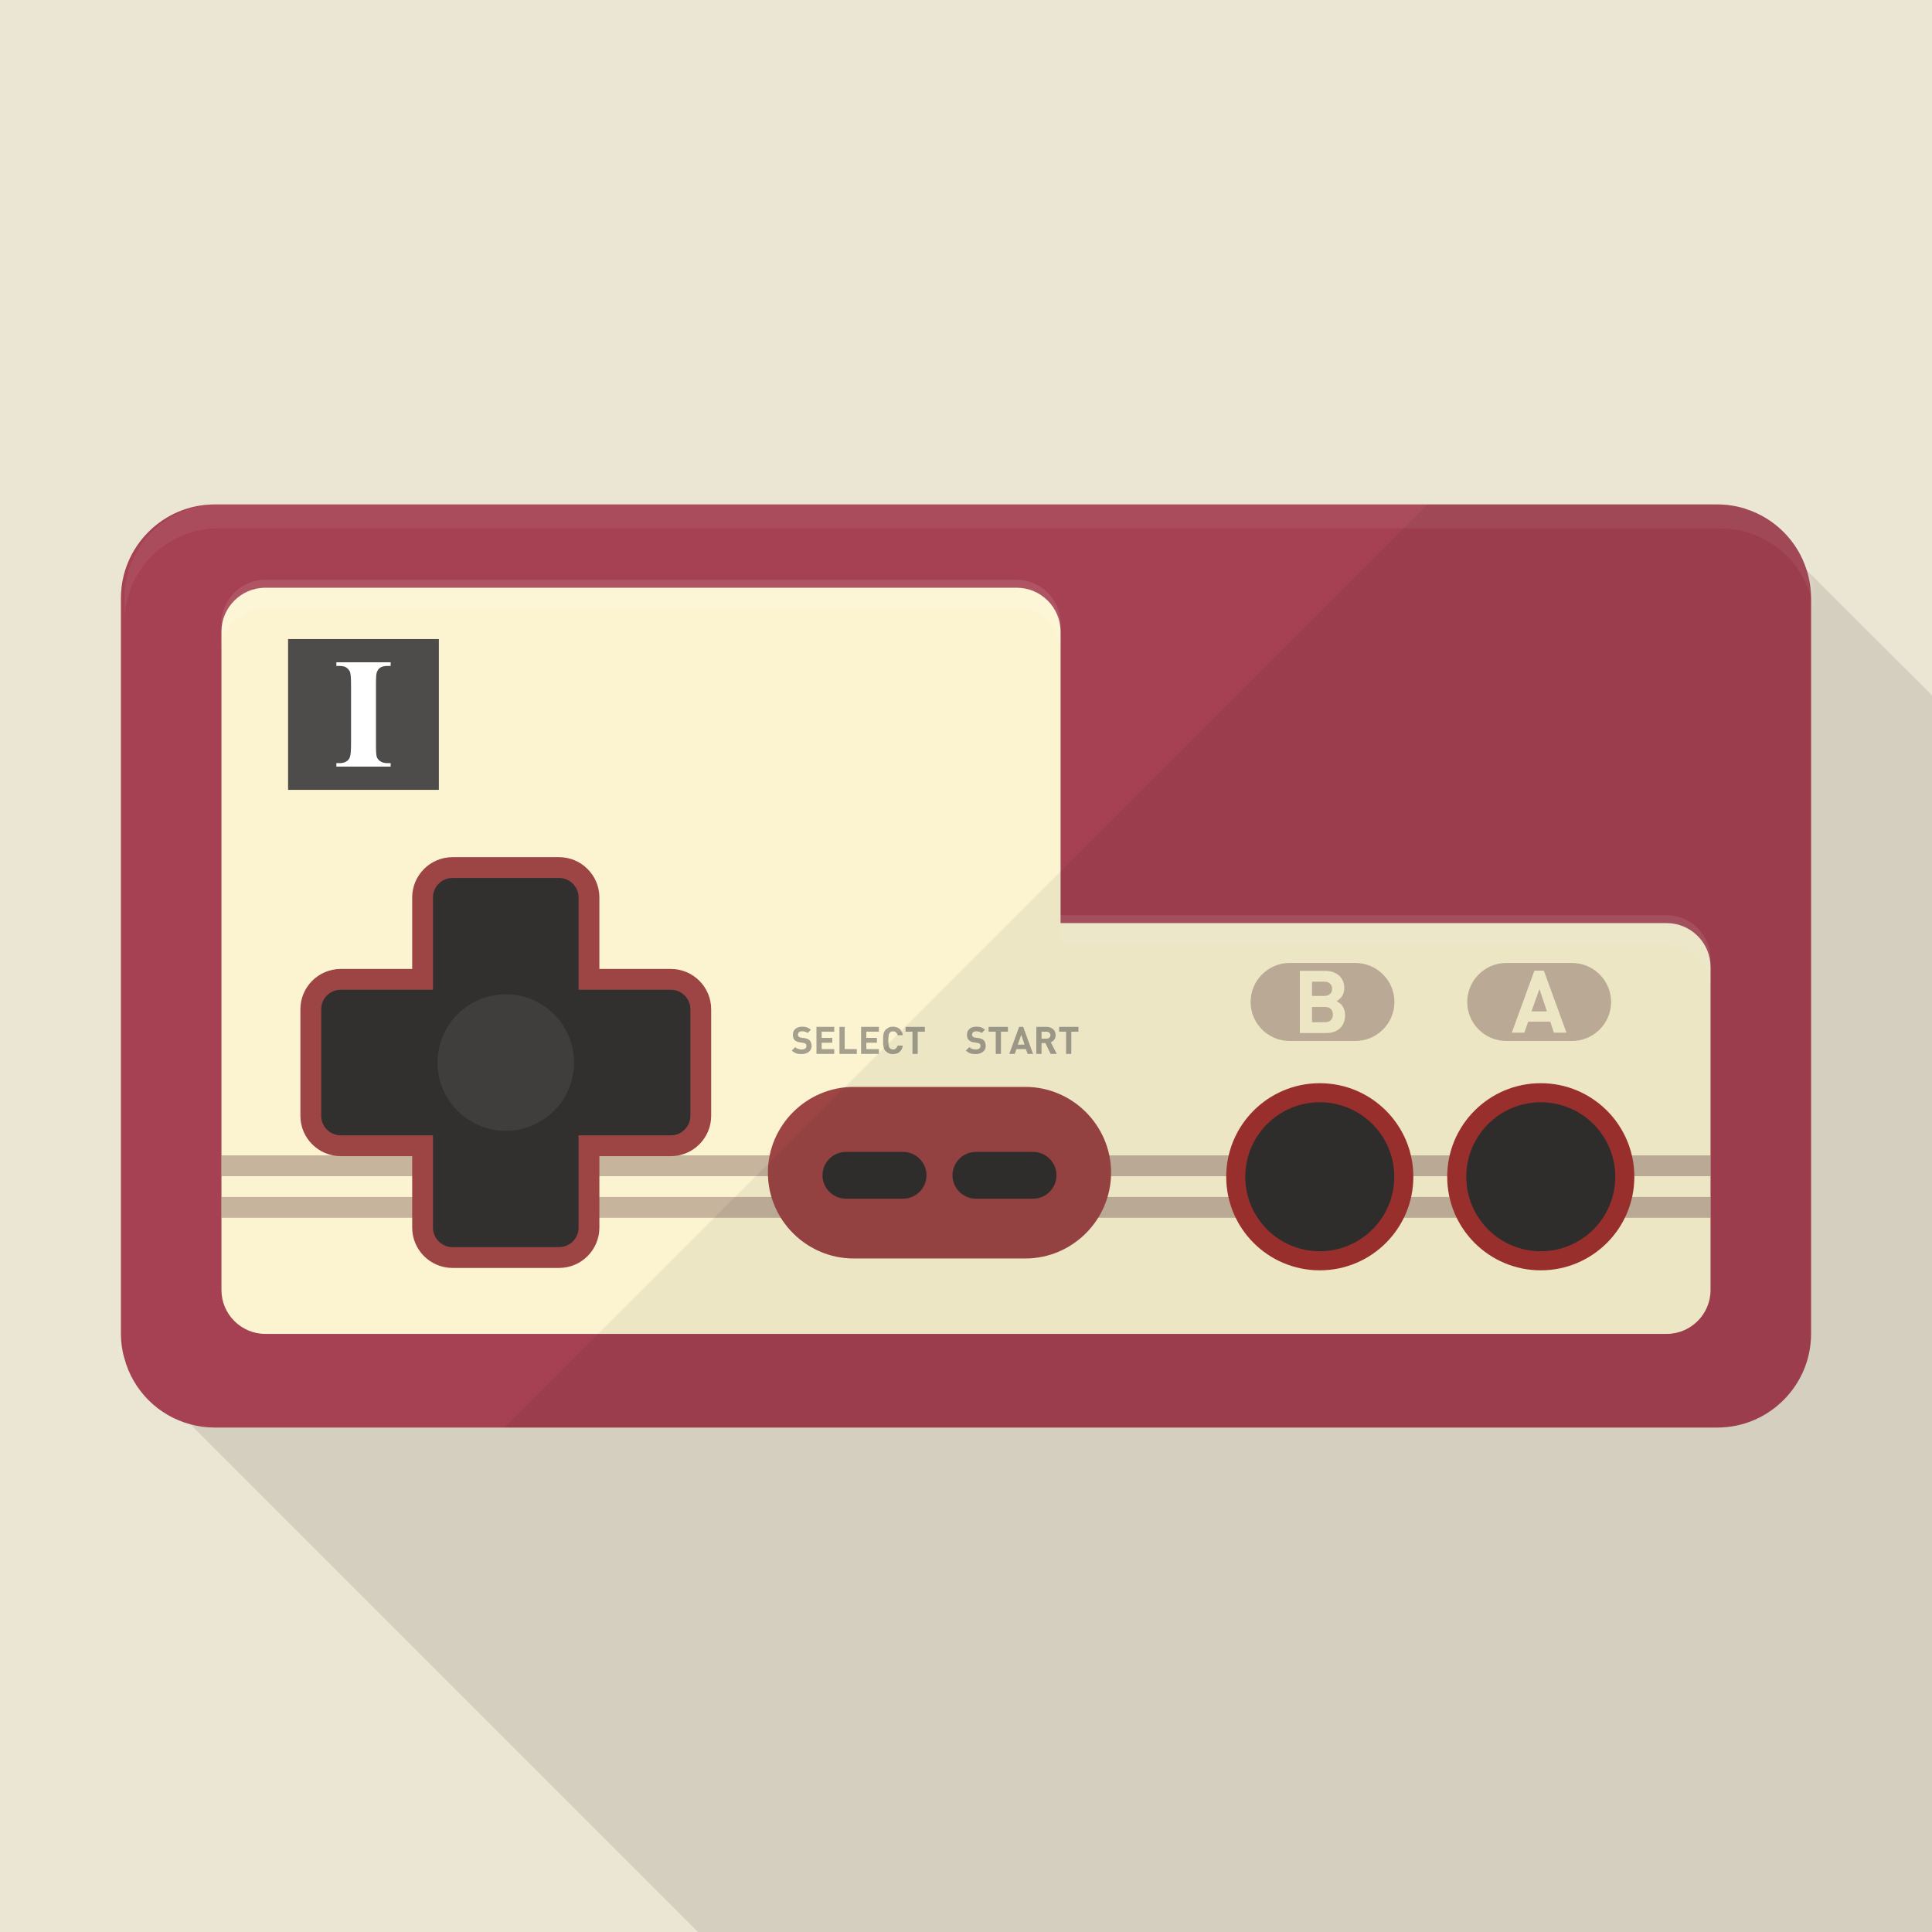 <?xml version="1.0" encoding="iso-8859-1"?>
<!-- Generator: Adobe Illustrator 18.0.0, SVG Export Plug-In . SVG Version: 6.00 Build 0)  -->
<!DOCTYPE svg PUBLIC "-//W3C//DTD SVG 1.1//EN" "http://www.w3.org/Graphics/SVG/1.1/DTD/svg11.dtd">
<svg version="1.1" id="_x32_" xmlns="http://www.w3.org/2000/svg" xmlns:xlink="http://www.w3.org/1999/xlink" x="0px" y="0px"
	 viewBox="0 0 512 512" style="enable-background:new 0 0 512 512;" xml:space="preserve">
<g>
	<rect style="fill:#EBE5D3;" width="512" height="512"/>
	<path style="opacity:0.1;fill:#040000;" d="M512,184.269V512H184.986L50.432,377.446l-17.459-17.459
		c-0.614-2.048-0.922-4.25-0.922-6.503v-194.97c0-13.67,11.161-24.832,24.832-24.832h398.233c2.56,0,5.069,0.41,7.373,1.126
		c0.051,0,0.103,0.051,0.103,0.051l16.179,16.179c0.051,0.051,0.051,0.102,0.051,0.102L512,184.269z"/>
	<g>
		<g>
			<g>
				<g>
					<path style="fill:#A54152;" d="M479.949,158.515v194.97c0,13.67-11.161,24.832-24.832,24.832H56.883
						c-2.253,0-4.403-0.307-6.451-0.871c-8.499-2.253-15.207-8.96-17.459-17.459c-0.614-2.048-0.922-4.25-0.922-6.503v-194.97
						c0-13.67,11.161-24.832,24.832-24.832h398.233c2.56,0,5.069,0.41,7.373,1.126c0.051,0,0.103,0.051,0.103,0.051
						c7.68,2.407,13.773,8.499,16.179,16.179c0.051,0.051,0.051,0.102,0.051,0.102C479.539,153.497,479.949,155.955,479.949,158.515
						z"/>
					<path style="fill:#FCF4D1;" d="M441.693,244.632H281.065v-77.261c0-6.39-5.228-11.619-11.619-11.619H70.307
						c-6.39,0-11.619,5.228-11.619,11.619v174.503c0,6.39,5.228,11.619,11.619,11.619h71.654h127.486h172.247
						c6.394,0,11.616-5.223,11.616-11.616v-85.628C453.31,249.854,448.087,244.632,441.693,244.632z"/>
					<g>
						<rect x="76.343" y="169.359" style="fill:#4E4C4B;" width="39.961" height="39.961"/>
						<g>
							<path style="fill:#FFFFFF;" d="M99.84,178.227c0.205-0.563,0.461-0.973,0.819-1.229c0.512-0.358,1.126-0.512,1.946-0.512
								h0.922v-0.973H89.139v0.973h0.87c0.819,0,1.434,0.154,1.843,0.461c0.461,0.358,0.768,0.768,0.922,1.177
								c0.154,0.461,0.256,1.536,0.256,3.328v15.769c0,1.741-0.103,2.816-0.256,3.226c-0.153,0.614-0.461,0.973-0.819,1.229
								c-0.461,0.358-1.127,0.563-1.946,0.563h-0.87v0.922h14.387v-0.922h-0.922c-0.768,0-1.383-0.205-1.843-0.512
								c-0.461-0.307-0.768-0.717-0.922-1.178c-0.153-0.41-0.205-1.536-0.205-3.328v-15.769
								C99.635,179.712,99.687,178.637,99.84,178.227z"/>
						</g>
					</g>
					<polygon style="opacity:0.5;fill:#90756A;" points="58.689,311.698 130.344,311.698 281.062,311.698 453.31,311.698 
						453.31,306.186 281.062,306.186 130.344,306.186 58.689,306.186 					"/>
					<polygon style="opacity:0.5;fill:#90756A;" points="58.689,322.722 130.344,322.722 281.062,322.722 453.31,322.722 
						453.31,317.21 281.062,317.21 130.344,317.21 58.689,317.21 					"/>
					<path style="fill:#9D4545;" d="M119.914,336.017c-5.889,0-10.679-4.791-10.679-10.679V306.39H90.287
						c-5.889,0-10.679-4.791-10.679-10.679v-28.249c0-5.889,4.791-10.679,10.679-10.679h18.947v-18.947
						c0-5.889,4.791-10.679,10.679-10.679h28.249c5.889,0,10.679,4.791,10.679,10.679v18.947h18.947
						c5.889,0,10.679,4.791,10.679,10.679v28.249c0,5.889-4.791,10.679-10.679,10.679h-18.947v18.947
						c0,5.889-4.791,10.679-10.679,10.679H119.914z"/>
					<g>
						<path style="fill:#32302F;" d="M177.789,262.295H153.33v-24.459c0-2.842-2.325-5.168-5.168-5.168h-28.249
							c-2.842,0-5.167,2.325-5.167,5.168v24.459H90.287c-2.842,0-5.167,2.325-5.167,5.167v28.249c0,2.842,2.325,5.167,5.167,5.167
							h24.459v24.459c0,2.842,2.325,5.167,5.167,5.167h28.249c2.842,0,5.168-2.325,5.168-5.167v-24.459h24.459
							c2.842,0,5.168-2.325,5.168-5.167v-28.249C182.957,264.62,180.631,262.295,177.789,262.295z"/>
						<circle style="opacity:0.5;fill:#4E4C4B;" cx="134.038" cy="281.587" r="18.086"/>
					</g>
					<g>
						<circle style="fill:#A13230;" cx="349.756" cy="311.854" r="24.795"/>
						<circle style="fill:#32302F;" cx="349.756" cy="311.854" r="19.742"/>
						<circle style="fill:#A13230;" cx="408.32" cy="311.854" r="24.795"/>
						<circle style="fill:#32302F;" cx="408.32" cy="311.854" r="19.742"/>
					</g>
					<g style="opacity:0.5;">
						<path style="fill:#4E4C4B;" d="M214.938,276.326c-0.102-0.256-0.205-0.461-0.41-0.666c-0.154-0.153-0.358-0.256-0.563-0.358
							c-0.205-0.051-0.461-0.153-0.819-0.205l-0.819-0.103c-0.154-0.051-0.307-0.051-0.41-0.102
							c-0.103-0.051-0.205-0.102-0.256-0.205c-0.102-0.051-0.154-0.153-0.154-0.205c-0.051-0.102-0.051-0.205-0.051-0.256
							c0-0.256,0.102-0.461,0.256-0.666c0.205-0.154,0.461-0.256,0.819-0.256c0.256,0,0.512,0,0.768,0.102
							c0.256,0.051,0.512,0.154,0.717,0.358l0.871-0.87c-0.307-0.256-0.666-0.512-1.024-0.614c-0.358-0.154-0.768-0.205-1.28-0.205
							c-0.41,0-0.717,0.051-1.024,0.153c-0.307,0.103-0.563,0.256-0.819,0.461c-0.205,0.205-0.359,0.409-0.461,0.666
							c-0.103,0.307-0.153,0.563-0.153,0.87c0,0.614,0.153,1.126,0.461,1.433c0.205,0.154,0.358,0.256,0.614,0.358
							c0.205,0.103,0.461,0.205,0.768,0.205l0.87,0.153c0.205,0.051,0.307,0.051,0.41,0.103c0.103,0,0.154,0.051,0.256,0.153
							c0.154,0.154,0.205,0.307,0.205,0.564c0,0.307-0.102,0.512-0.307,0.665c-0.205,0.154-0.563,0.256-0.973,0.256
							c-0.307,0-0.614-0.051-0.922-0.154c-0.307-0.102-0.563-0.256-0.768-0.461l-0.922,0.922c0.358,0.307,0.717,0.563,1.178,0.717
							c0.41,0.154,0.87,0.205,1.433,0.205c0.358,0,0.717-0.051,1.024-0.154c0.358-0.102,0.614-0.256,0.871-0.409
							c0.205-0.205,0.409-0.41,0.563-0.666c0.102-0.307,0.205-0.614,0.205-0.922C215.091,276.838,215.04,276.582,214.938,276.326z"
							/>
						<path style="fill:#4E4C4B;" d="M221.082,273.408v-1.28h-4.71v7.168h4.71v-1.28h-3.328v-1.69h2.816v-1.28h-2.816v-1.638
							H221.082z"/>
						<path style="fill:#4E4C4B;" d="M223.847,278.016v-5.888h-1.382v7.168h4.608v-1.28H223.847z"/>
						<path style="fill:#4E4C4B;" d="M232.909,273.408v-1.28h-4.71v7.168h4.71v-1.28h-3.328v-1.69h2.816v-1.28h-2.816v-1.638
							H232.909z"/>
						<path style="fill:#4E4C4B;" d="M237.466,277.811c-0.205,0.205-0.461,0.307-0.819,0.307c-0.154,0-0.358-0.051-0.512-0.103
							c-0.154-0.103-0.256-0.154-0.359-0.307c-0.051-0.051-0.102-0.154-0.153-0.205c-0.051-0.102-0.102-0.256-0.102-0.41
							c-0.051-0.102-0.051-0.307-0.051-0.512v-0.051c-0.051-0.256-0.051-0.461-0.051-0.819c0-0.359,0-0.614,0.051-0.819
							c0-0.256,0-0.41,0.051-0.563c0-0.154,0.051-0.307,0.102-0.358c0.051-0.103,0.103-0.205,0.153-0.256
							c0.102-0.102,0.205-0.205,0.359-0.307c0.154-0.051,0.358-0.102,0.512-0.102c0.358,0,0.614,0.102,0.819,0.307
							c0.154,0.154,0.256,0.359,0.359,0.563c0,0.051,0.051,0.103,0.051,0.154h1.383c-0.051-0.461-0.205-0.819-0.461-1.126
							c-0.051-0.205-0.205-0.41-0.41-0.563c-0.461-0.358-1.075-0.563-1.741-0.563c-0.41,0-0.768,0.051-1.075,0.205
							c-0.307,0.153-0.563,0.307-0.819,0.563c-0.205,0.154-0.307,0.358-0.41,0.563c-0.102,0.205-0.154,0.41-0.205,0.614
							c-0.051,0.256-0.102,0.512-0.102,0.768v1.843c0,0.256,0.051,0.512,0.102,0.768c0.051,0.102,0.051,0.256,0.102,0.358
							c0.051,0.102,0.051,0.205,0.102,0.256c0.103,0.205,0.205,0.41,0.41,0.563c0.256,0.256,0.512,0.461,0.819,0.563
							c0.307,0.154,0.666,0.205,1.075,0.205c0.666,0,1.28-0.205,1.741-0.563c0.461-0.41,0.768-0.922,0.871-1.69h-1.383
							C237.773,277.402,237.671,277.606,237.466,277.811z"/>
						<path style="fill:#4E4C4B;" d="M239.974,272.128v1.28h1.843v5.888h1.382v-5.888h1.894v-1.28H239.974z"/>
					</g>
					<g style="opacity:0.5;">
						<path style="fill:#4E4C4B;" d="M261.069,276.326c-0.051-0.256-0.205-0.461-0.409-0.666c-0.154-0.153-0.307-0.256-0.564-0.358
							c-0.205-0.051-0.461-0.153-0.768-0.205l-0.87-0.103c-0.154-0.051-0.307-0.051-0.41-0.102
							c-0.103-0.051-0.154-0.102-0.256-0.205c-0.051-0.051-0.103-0.153-0.154-0.205c0-0.102-0.051-0.205-0.051-0.256
							c0-0.256,0.103-0.461,0.256-0.666c0.205-0.154,0.461-0.256,0.87-0.256c0.205,0,0.461,0,0.717,0.102
							c0.256,0.051,0.512,0.154,0.717,0.358l0.871-0.87c-0.307-0.256-0.614-0.512-0.973-0.614c-0.41-0.154-0.819-0.205-1.331-0.205
							c-0.358,0-0.717,0.051-1.024,0.153c-0.307,0.103-0.563,0.256-0.768,0.461c-0.205,0.205-0.409,0.409-0.512,0.666
							c-0.103,0.307-0.154,0.563-0.154,0.87c0,0.614,0.154,1.126,0.512,1.433c0.154,0.154,0.358,0.256,0.563,0.358
							c0.205,0.103,0.512,0.205,0.819,0.205l0.819,0.153c0.205,0.051,0.358,0.051,0.41,0.103c0.102,0,0.205,0.051,0.256,0.153
							c0.153,0.154,0.205,0.307,0.205,0.564c0,0.307-0.102,0.512-0.307,0.665c-0.205,0.154-0.512,0.256-0.973,0.256
							c-0.307,0-0.614-0.051-0.922-0.154c-0.307-0.102-0.563-0.256-0.768-0.461l-0.922,0.922c0.358,0.307,0.768,0.563,1.178,0.717
							c0.409,0.154,0.922,0.205,1.433,0.205c0.41,0,0.717-0.051,1.075-0.154c0.307-0.102,0.563-0.256,0.819-0.409
							c0.256-0.205,0.41-0.41,0.563-0.666c0.154-0.307,0.205-0.614,0.205-0.922C261.223,276.838,261.171,276.582,261.069,276.326z"
							/>
						<path style="fill:#4E4C4B;" d="M261.991,272.128v1.28h1.894v5.888h1.382v-5.888h1.843v-1.28H261.991z"/>
						<path style="fill:#4E4C4B;" d="M271.155,272.128h-1.075l-2.611,7.168h1.434l0.461-1.28h2.509l0.461,1.28h1.434
							L271.155,272.128z M269.722,276.838l0.922-2.611l0.87,2.611H269.722z"/>
						<path style="fill:#4E4C4B;" d="M278.477,276.224c0.154-0.102,0.307-0.154,0.461-0.256c0.153-0.102,0.307-0.256,0.409-0.409
							c0.154-0.154,0.256-0.358,0.307-0.563c0.051-0.205,0.103-0.409,0.103-0.666c0-0.307-0.051-0.563-0.154-0.819
							c-0.103-0.307-0.256-0.512-0.461-0.717c-0.205-0.205-0.461-0.358-0.717-0.461c-0.307-0.103-0.614-0.205-0.973-0.205h-2.816
							v7.168h1.382v-2.867h1.024l1.382,2.867h1.638L278.477,276.224z M278.067,274.995c-0.154,0.205-0.409,0.256-0.717,0.256h-1.331
							v-1.843h1.331c0.307,0,0.563,0.051,0.717,0.256c0.205,0.153,0.307,0.409,0.307,0.665
							C278.374,274.637,278.272,274.842,278.067,274.995z"/>
						<path style="fill:#4E4C4B;" d="M280.678,272.128v1.28h1.843v5.888h1.382v-5.888h1.894v-1.28H280.678z"/>
					</g>
					<g>
						<path style="opacity:0.5;fill:#90756A;" d="M416.622,275.866h-17.455c-5.684,0-10.335-4.651-10.335-10.335l0,0
							c0-5.684,4.651-10.335,10.335-10.335h17.455c5.684,0,10.335,4.651,10.335,10.335l0,0
							C426.957,271.215,422.306,275.866,416.622,275.866z"/>
						<path style="fill:#FCF4D1;" d="M409.139,257.229h-2.509l-5.991,16.435h3.328l1.024-2.918h5.837l0.973,2.918h3.328
							L409.139,257.229z M405.862,268.032l2.099-5.939l1.997,5.939H405.862z"/>
					</g>
					<g>
						<path style="opacity:0.5;fill:#90756A;" d="M359.206,275.866h-17.454c-5.684,0-10.335-4.651-10.335-10.335l0,0
							c0-5.684,4.651-10.335,10.335-10.335h17.454c5.684,0,10.335,4.651,10.335,10.335l0,0
							C369.541,271.215,364.89,275.866,359.206,275.866z"/>
						<path style="fill:#FCF4D1;" d="M356.198,267.469c-0.153-0.461-0.41-0.87-0.768-1.28c-0.154-0.154-0.307-0.307-0.512-0.41
							c-0.153-0.154-0.41-0.307-0.717-0.461c1.331-0.768,2.048-1.894,2.048-3.481c0-0.717-0.154-1.331-0.358-1.895
							c-0.256-0.563-0.614-1.024-1.024-1.433c-0.461-0.358-0.973-0.666-1.638-0.922c-0.614-0.205-1.331-0.307-2.099-0.307h-6.656
							v16.486h6.912c0.768,0,1.485-0.102,2.099-0.307c0.666-0.256,1.178-0.563,1.638-0.973c0.409-0.409,0.768-0.87,0.973-1.485
							c0.256-0.563,0.358-1.229,0.358-1.946C356.454,268.493,356.403,267.929,356.198,267.469z M347.699,260.147h3.174
							c0.666,0,1.178,0.153,1.587,0.512c0.359,0.358,0.563,0.819,0.563,1.383c0,0.614-0.205,1.075-0.563,1.383
							c-0.41,0.358-0.921,0.512-1.587,0.512h-3.174V260.147z M352.666,270.387c-0.41,0.358-0.922,0.512-1.587,0.512h-3.379v-4.045
							h3.379c0.666,0,1.177,0.153,1.587,0.512c0.358,0.358,0.563,0.871,0.563,1.485
							C353.229,269.517,353.024,269.978,352.666,270.387z"/>
					</g>
					<g>
						<path style="fill:#9D4545;" d="M271.711,333.512h-45.473c-12.505,0-22.737-10.232-22.737-22.737l0,0
							c0-12.505,10.231-22.737,22.737-22.737h45.473c12.505,0,22.737,10.232,22.737,22.737l0,0
							C294.448,323.28,284.217,333.512,271.711,333.512z"/>
						<g>
							<path style="fill:#32302F;" d="M239.329,317.665h-15.158c-3.411,0-6.201-2.79-6.201-6.201l0,0c0-3.41,2.79-6.201,6.201-6.201
								h15.158c3.411,0,6.201,2.79,6.201,6.201l0,0C245.53,314.874,242.739,317.665,239.329,317.665z"/>
							<path style="fill:#32302F;" d="M273.778,317.665h-15.158c-3.411,0-6.201-2.79-6.201-6.201l0,0c0-3.41,2.79-6.201,6.201-6.201
								h15.158c3.411,0,6.201,2.79,6.201,6.201l0,0C279.979,314.874,277.189,317.665,273.778,317.665z"/>
						</g>
					</g>
				</g>
				<g style="opacity:0.1;">
					<path style="fill:#FFFFFF;" d="M281.066,172.852c0-6.405-5.245-11.65-11.599-11.65H70.314c-6.405,0-11.65,5.245-11.65,11.65
						v-7.565c0-6.405,5.245-11.65,11.65-11.65h199.153c6.354,0,11.599,5.245,11.599,11.65V172.852z"/>
					<path style="fill:#FFFFFF;" d="M453.289,254.147v7.565c0-6.405-5.195-11.599-11.599-11.599H281.066v-7.565H441.69
						C448.095,242.548,453.289,247.742,453.289,254.147z"/>
				</g>
			</g>
			<path style="opacity:0.06;fill:#0F0F0F;" d="M479.949,158.515v194.97c0,13.67-11.161,24.832-24.832,24.832H133.683l24.832-24.832
				l75.725-75.725l1.229-1.178v-0.051l142.848-142.848h76.8c2.56,0,5.069,0.41,7.373,1.126c0.051,0,0.103,0.051,0.103,0.051
				c7.68,2.407,13.773,8.499,16.179,16.179c0.051,0.051,0.051,0.102,0.051,0.102C479.539,153.497,479.949,155.955,479.949,158.515z"
				/>
		</g>
		<path style="opacity:0.06;fill:#FFFFFF;" d="M480.871,158.464v6.4c0-2.56-0.41-5.018-1.126-7.373c0,0,0-0.051-0.051-0.102
			c-2.406-7.68-8.499-13.773-16.179-16.179c0,0-0.051-0.051-0.103-0.051c-2.304-0.717-4.813-1.126-7.373-1.126H57.805
			c-13.671,0-24.832,11.161-24.832,24.832v-6.4c0-13.671,11.162-24.832,24.832-24.832h398.233c2.56,0,5.069,0.41,7.373,1.127
			c0.051,0,0.103,0.051,0.103,0.051c7.68,2.406,13.773,8.499,16.179,16.179c0.051,0.051,0.051,0.102,0.051,0.102
			C480.461,153.446,480.871,155.904,480.871,158.464z"/>
	</g>
</g>
</svg>
